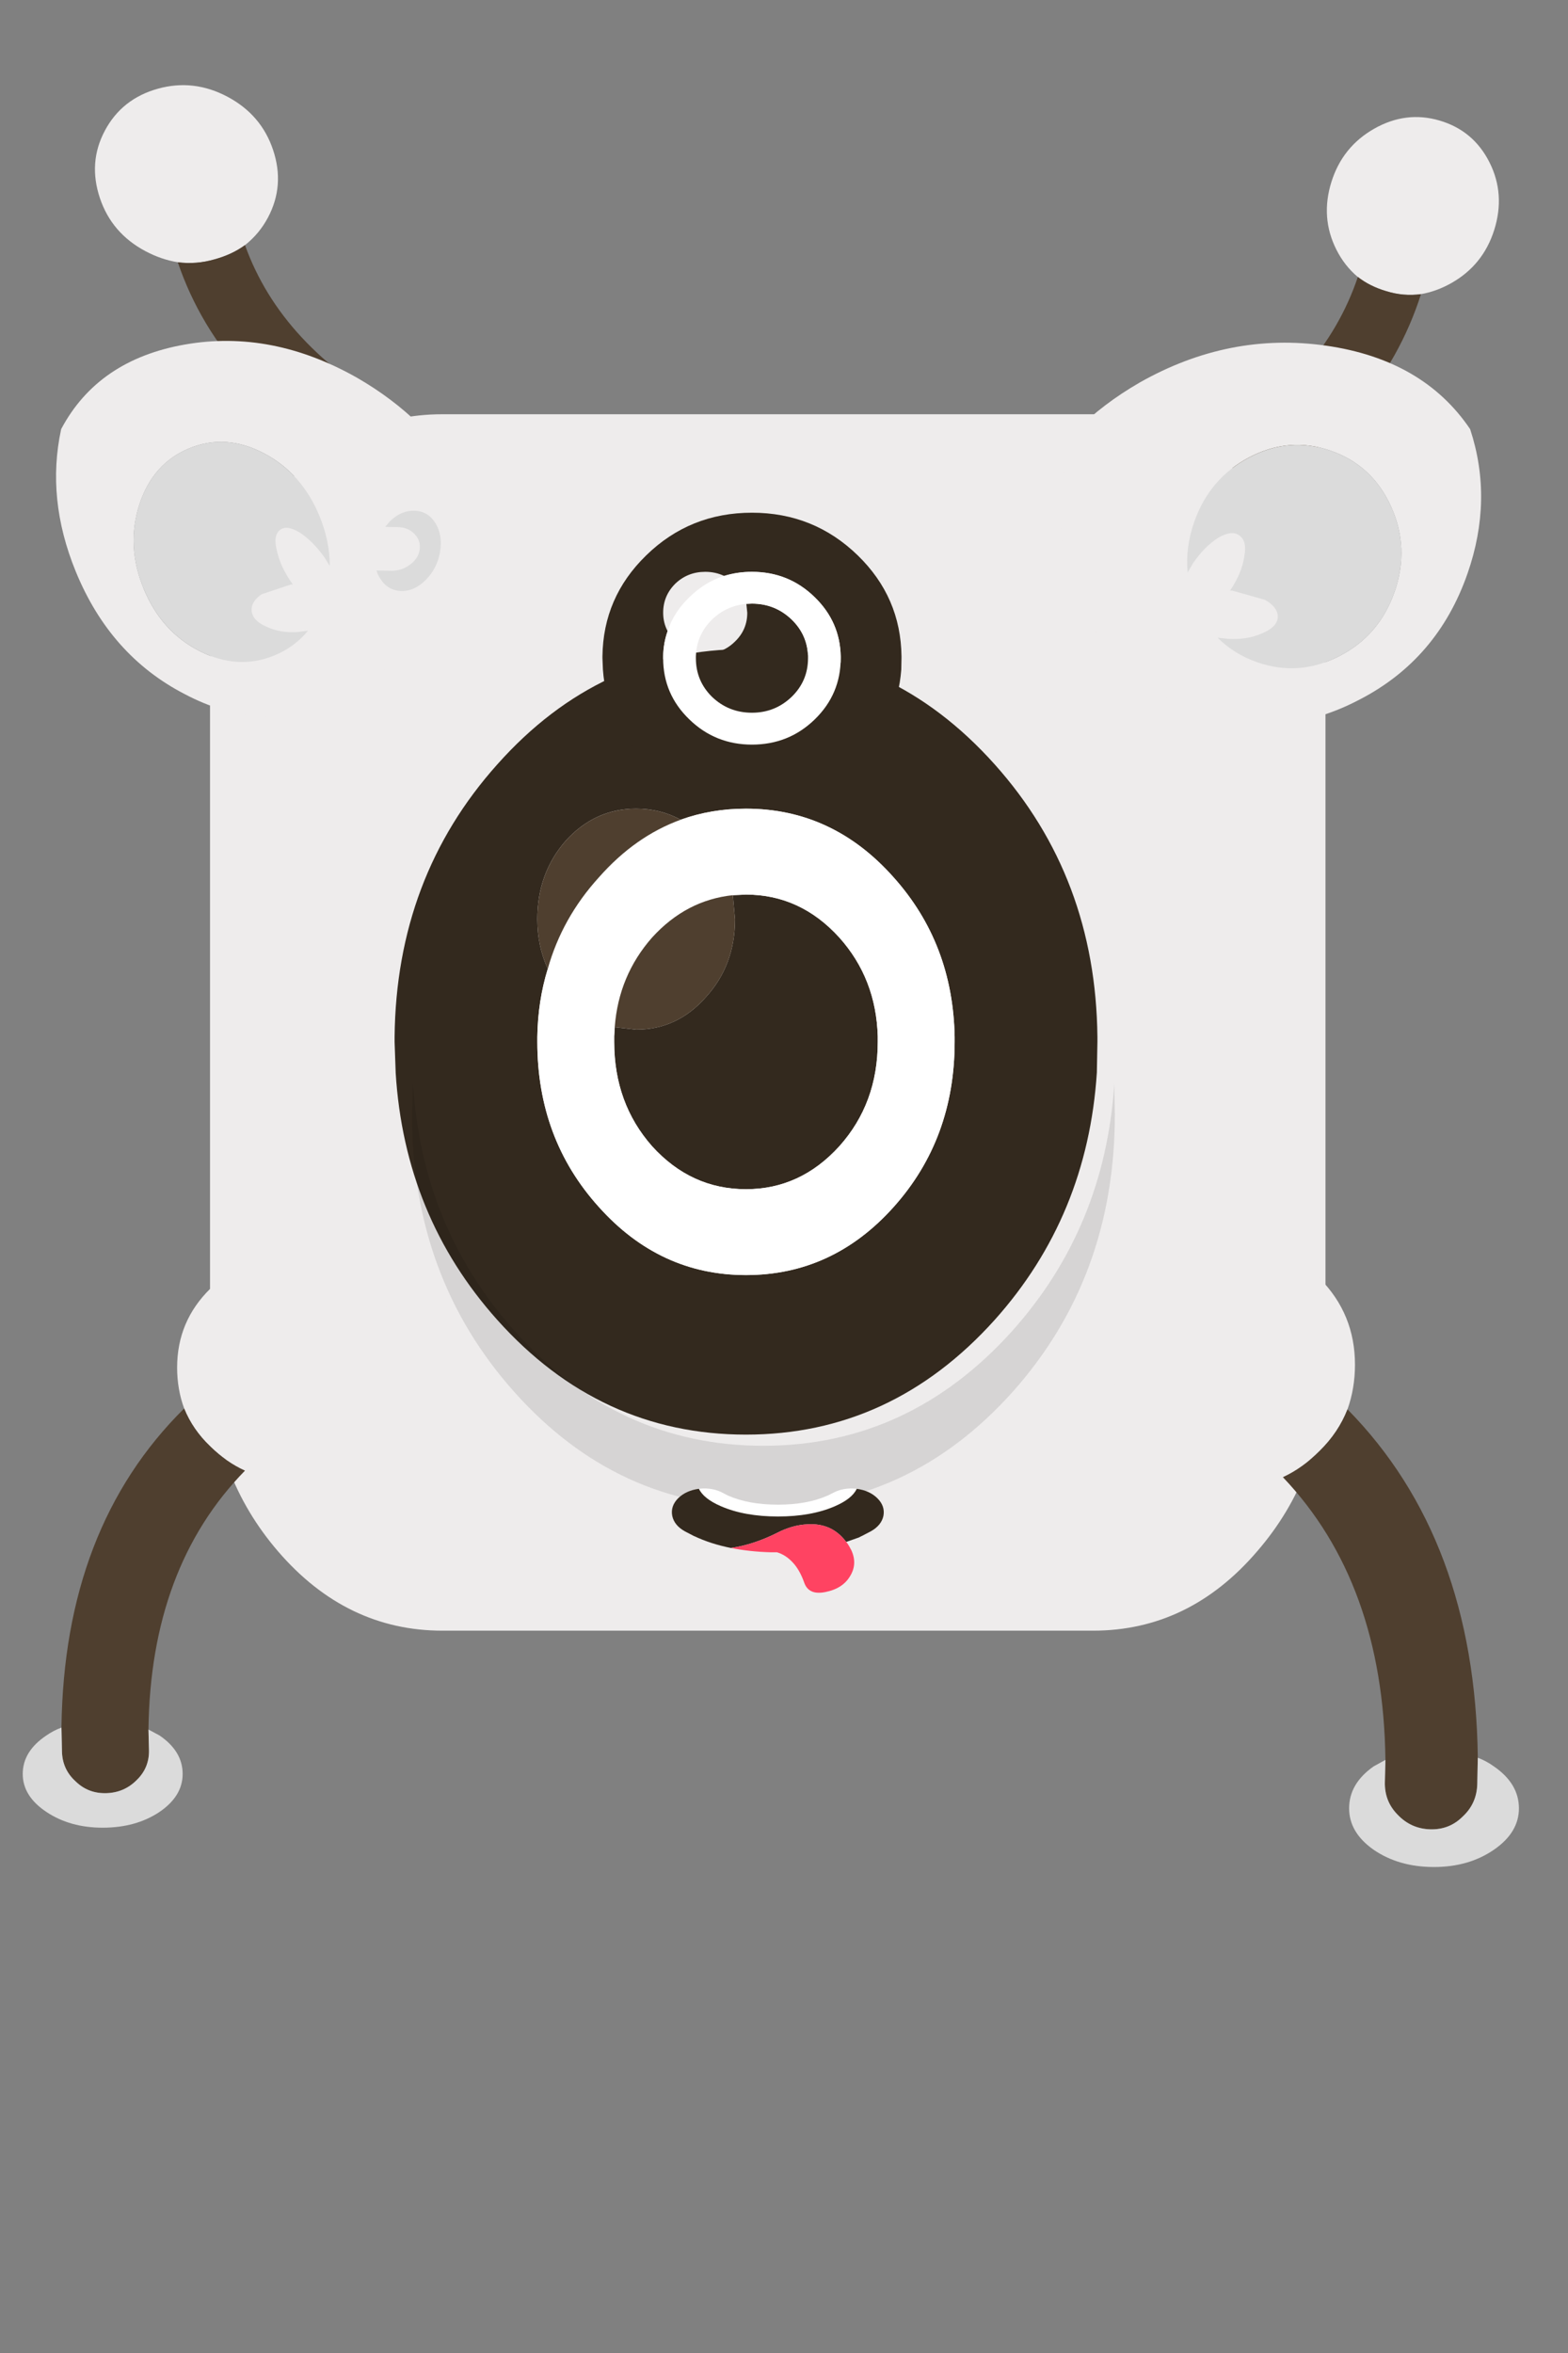 <?xml version="1.0" encoding="UTF-8" standalone="no"?>
<!-- Created with Inkscape (http://www.inkscape.org/) -->

<svg
   width="256"
   height="384"
   viewBox="0 0 67.733 101.6"
   version="1.1"
   id="svg5"
   inkscape:version="1.1.2 (b8e25be833, 2022-02-05)"
   sodipodi:docname="antena_monster_2.svg"
   inkscape:export-filename="C:\Users\David Dalisay\KennyJam22\Sprites\green_monster.png"
   inkscape:export-xdpi="18"
   inkscape:export-ydpi="18"
   xmlns:inkscape="http://www.inkscape.org/namespaces/inkscape"
   xmlns:sodipodi="http://sodipodi.sourceforge.net/DTD/sodipodi-0.dtd"
   xmlns="http://www.w3.org/2000/svg"
   xmlns:svg="http://www.w3.org/2000/svg">
  <rect x="0" y="0" width="67.733" height="101.6" fill="#808080" stroke="none"/>
  <sodipodi:namedview
     id="namedview7"
     pagecolor="#ffffff"
     bordercolor="#666666"
     borderopacity="1.0"
     inkscape:pageshadow="2"
     inkscape:pageopacity="0.0"
     inkscape:pagecheckerboard="0"
     inkscape:document-units="mm"
     showgrid="false"
     inkscape:zoom="2.1997092"
     inkscape:cx="162.97609"
     inkscape:cy="190.25242"
     inkscape:window-width="1278"
     inkscape:window-height="1368"
     inkscape:window-x="1266"
     inkscape:window-y="0"
     inkscape:window-maximized="0"
     inkscape:current-layer="layer1"
     units="px"
     width="384px">
    <inkscape:grid
       type="xygrid"
       id="grid3982" />
  </sodipodi:namedview>
  <defs
     id="defs2" />
  <g
     inkscape:groupmode="layer"
     id="layer2"
     inkscape:label="Layer 2">
    <path
       stroke="none"
       fill="#eeecec"
       d="M 7.68,11.324 Q 6.965,11.208 6.282,10.845 4.823,10.069 4.315,8.553 3.8,7.013 4.528,5.645 5.263,4.261 6.828,3.828 q 1.541,-0.426 3,0.35 1.459,0.776 1.967,2.292 0.516,1.539 -0.22,2.923 -0.376,0.706 -0.992,1.191 -0.553,0.404 -1.301,0.611 -0.802,0.234 -1.602,0.13"
       id="path1106"
       style="stroke-width:0.342" />
    <path
       stroke="none"
       fill="#4f3f2f"
       d="m 7.68,11.324 q 0.801,0.105 1.602,-0.13 0.747,-0.207 1.301,-0.611 1.571,4.385 6.647,7.16 l 0.644,0.324 q 0.567,0.282 0.759,0.857 0.208,0.583 -0.058,1.121 -0.266,0.538 -0.85,0.7 -0.576,0.185 -1.143,-0.098 l -0.768,-0.39 Q 9.551,16.831 7.68,11.324"
       id="path1108"
       style="stroke-width:0.342" />
    <path
       stroke="none"
       fill="#eeecec"
       d="m 61.383,12.7 q 0.672,-0.116 1.314,-0.479 1.371,-0.776 1.849,-2.292 0.485,-1.539 -0.199,-2.908 -0.691,-1.383 -2.162,-1.816 -1.448,-0.426 -2.82,0.35 -1.371,0.776 -1.849,2.292 -0.485,1.539 0.207,2.923 0.353,0.706 0.932,1.191 0.52,0.404 1.222,0.611 0.753,0.234 1.506,0.13"
       id="path1106-2"
       style="stroke-width:0.332" />
    <path
       stroke="none"
       fill="#4f3f2f"
       d="m 61.383,12.7 q -0.752,0.105 -1.506,-0.13 -0.702,-0.207 -1.222,-0.611 -1.477,4.385 -6.247,7.16 l -0.605,0.324 q -0.533,0.282 -0.713,0.857 -0.195,0.583 0.055,1.121 0.25,0.538 0.799,0.7 0.541,0.185 1.074,-0.098 l 0.722,-0.39 Q 59.625,18.207 61.383,12.7"
       id="path1108-1"
       style="stroke-width:0.332" />
  </g>
  <g
     inkscape:label="Layer 1"
     inkscape:groupmode="layer"
     id="layer1">
    <path
       stroke="none"
       fill="#eeecec"
       d="m 9.072,29.104 q 0.132,-4.552 2.936,-7.808 2.951,-3.409 7.106,-3.409 h 28.101 q 4.155,0 7.091,3.409 2.819,3.256 2.951,7.808 v 30.089 q -0.132,4.535 -2.951,7.791 -2.936,3.427 -7.091,3.427 H 19.115 q -4.155,0 -7.106,-3.427 Q 9.204,63.727 9.072,59.193 V 29.104"
       id="path1302"
       style="stroke-width:0.316" />
    <path
       stroke="none"
       fill="#eeecec"
       d="m 63.5,18.521 0.01,0.022 q 0.994,3.027 -0.115,6.215 -1.294,3.72 -4.689,5.461 -3.39,1.78 -6.932,0.548 -3.526,-1.227 -5.095,-4.733 -1.58,-3.472 -0.286,-7.192 l 0.081,-0.232 q 1.168,-1.176 2.758,-2.093 3.868,-2.191 8.054,-1.591 4.186,0.6 6.214,3.595 m -3.26,7.038 q 0.659,-1.893 -0.149,-3.682 -0.807,-1.789 -2.602,-2.413 -1.795,-0.624 -3.522,0.282 -1.727,0.907 -2.386,2.8 -0.381,1.096 -0.28,2.174 l 0.223,-0.388 q 0.503,-0.737 1.092,-1.109 0.577,-0.339 0.904,-0.114 0.359,0.237 0.228,0.917 -0.099,0.691 -0.587,1.434 l -0.033,0.044 0.09,-0.006 1.43,0.404 q 0.574,0.33 0.545,0.767 -0.038,0.415 -0.677,0.677 -0.628,0.284 -1.459,0.237 l -0.46,-0.048 q 0.706,0.711 1.713,1.061 1.795,0.624 3.532,-0.26 1.737,-0.885 2.396,-2.778"
       id="path1118"
       style="stroke-width:0.342" />
    <path
       stroke="none"
       fill="#dbdbdb"
       d="m 60.24,25.559 q -0.659,1.893 -2.396,2.778 -1.737,0.885 -3.532,0.26 -1.008,-0.351 -1.713,-1.061 l 0.46,0.048 q 0.831,0.047 1.459,-0.237 0.638,-0.262 0.677,-0.677 0.028,-0.437 -0.545,-0.767 l -1.43,-0.404 -0.09,0.006 0.033,-0.044 q 0.488,-0.742 0.587,-1.434 0.131,-0.68 -0.228,-0.917 -0.327,-0.226 -0.904,0.114 -0.588,0.372 -1.092,1.109 l -0.223,0.388 q -0.102,-1.078 0.28,-2.174 0.659,-1.893 2.386,-2.8 1.727,-0.907 3.522,-0.282 1.795,0.624 2.602,2.413 0.807,1.789 0.149,3.682"
       id="path1120"
       style="stroke-width:0.342" />
    <path
       stroke="none"
       fill="#eeecec"
       d="m 2.646,18.521 -0.007,0.022 q -0.647,2.999 0.629,6.124 1.489,3.646 4.719,5.308 3.229,1.701 6.341,0.429 3.099,-1.266 4.227,-4.746 1.142,-3.448 -0.347,-7.094 l -0.093,-0.228 Q 16.955,17.196 15.434,16.317 11.736,14.219 7.985,14.877 4.235,15.536 2.646,18.521 m 3.555,6.885 Q 5.443,23.551 6.025,21.775 q 0.582,-1.776 2.159,-2.42 1.577,-0.644 3.222,0.222 1.645,0.866 2.403,2.722 0.439,1.074 0.438,2.138 L 14.011,24.058 q -0.519,-0.718 -1.085,-1.076 -0.552,-0.325 -0.831,-0.097 -0.306,0.239 -0.13,0.908 0.149,0.68 0.654,1.404 l 0.034,0.043 -0.082,-0.004 -1.264,0.422 q -0.493,0.334 -0.43,0.764 0.07,0.408 0.672,0.656 0.595,0.27 1.345,0.21 l 0.413,-0.055 Q 12.726,27.945 11.841,28.306 10.264,28.95 8.611,28.106 6.959,27.262 6.201,25.406"
       id="path1118-2"
       style="stroke-width:0.324" />
    <path
       stroke="none"
       fill="#dbdbdb"
       d="m 6.201,25.406 q 0.758,1.855 2.41,2.7 1.652,0.844 3.229,0.2 0.885,-0.362 1.466,-1.074 l -0.413,0.055 q -0.75,0.06 -1.345,-0.21 -0.602,-0.248 -0.672,-0.656 -0.063,-0.43 0.43,-0.764 l 1.264,-0.422 0.082,0.004 -0.034,-0.043 q -0.506,-0.724 -0.654,-1.404 -0.176,-0.669 0.13,-0.908 0.278,-0.228 0.831,0.097 0.566,0.358 1.085,1.076 l 0.235,0.379 q 0.001,-1.064 -0.438,-2.138 -0.758,-1.855 -2.403,-2.722 -1.645,-0.866 -3.222,-0.222 -1.577,0.644 -2.159,2.42 -0.582,1.776 0.176,3.632"
       id="path1120-6"
       style="stroke-width:0.324" />
    <path
       stroke="none"
       fill="#33291e"
       d="m 26.556,44.351 0.925,0.106 q 1.779,0 3.012,-1.404 1.257,-1.378 1.257,-3.365 l -0.095,-1.034 0.569,-0.026 q 2.348,0 4.032,1.855 1.589,1.775 1.66,4.266 v 0.238 q 0,2.65 -1.66,4.505 -1.684,1.855 -4.032,1.855 -2.372,0 -4.056,-1.855 -1.637,-1.855 -1.637,-4.505 v -0.238 l 0.024,-0.398 m -2.894,-2.517 q -0.427,1.378 -0.451,2.941 v 0.212 q 0,4.187 2.657,7.128 2.633,2.941 6.357,2.941 3.748,0 6.38,-2.941 2.633,-2.941 2.633,-7.128 v -0.212 q -0.071,-4.028 -2.633,-6.89 -2.633,-2.968 -6.38,-2.968 -1.494,0 -2.823,0.477 -0.878,-0.477 -1.921,-0.477 -1.779,0 -3.036,1.378 -1.233,1.404 -1.233,3.392 0,1.166 0.451,2.146 m -6.57,4.478 -0.047,-1.325 v -0.212 q 0.071,-6.89 4.435,-11.766 4.435,-4.982 10.745,-4.982 6.286,0 10.745,4.982 4.364,4.876 4.435,11.766 v 0.212 l -0.024,1.325 q -0.403,6.201 -4.412,10.679 -4.459,4.955 -10.745,4.955 -6.309,0 -10.745,-4.955 -4.008,-4.478 -4.388,-10.679"
       id="path898"
       style="stroke-width:0.501" />
    <path
       stroke="none"
       fill="#ffffff"
       d="m 29.402,35.395 q 1.328,-0.477 2.823,-0.477 3.748,0 6.38,2.968 2.562,2.862 2.633,6.89 v 0.212 q 0,4.187 -2.633,7.128 -2.633,2.941 -6.38,2.941 -3.724,0 -6.357,-2.941 -2.657,-2.941 -2.657,-7.128 v -0.212 q 0.024,-1.563 0.451,-2.941 0.617,-2.199 2.206,-3.948 1.565,-1.775 3.534,-2.491 m -2.846,8.957 -0.024,0.398 v 0.238 q 0,2.65 1.637,4.505 1.684,1.855 4.056,1.855 2.348,0 4.032,-1.855 1.66,-1.855 1.66,-4.505 V 44.749 Q 37.846,42.258 36.257,40.482 34.573,38.627 32.224,38.627 l -0.569,0.026 q -2.016,0.212 -3.487,1.829 -1.447,1.643 -1.613,3.869"
       id="path900"
       style="stroke-width:0.501" />
    <path
       stroke="none"
       fill="#000000"
       fill-opacity="0.102"
       d="m 48.134,46.793 0.024,1.325 q 0,7.049 -4.435,12.004 -4.459,4.955 -10.745,4.955 -6.309,0 -10.745,-4.955 -4.435,-4.955 -4.435,-12.004 l 0.047,-1.325 q 0.38,6.201 4.388,10.679 4.435,4.955 10.745,4.955 6.286,0 10.745,-4.955 4.009,-4.478 4.412,-10.679"
       id="path902"
       style="stroke-width:0.501" />
    <path
       stroke="none"
       fill="#4f3f2f"
       d="m 23.662,41.834 q -0.451,-0.98 -0.451,-2.146 0,-1.987 1.233,-3.392 1.257,-1.378 3.036,-1.378 1.044,0 1.921,0.477 -1.969,0.715 -3.534,2.491 -1.589,1.749 -2.206,3.948 m 2.894,2.517 Q 26.722,42.125 28.168,40.482 29.639,38.866 31.655,38.654 L 31.75,39.688 q 0,1.987 -1.257,3.365 -1.233,1.404 -3.012,1.404 l -0.925,-0.106"
       id="path904"
       style="stroke-width:0.501" />
    <path
       stroke="none"
       fill="#33291e"
       d="m 30.069,28.186 0.394,0.039 q 0.757,0 1.282,-0.52 0.535,-0.51 0.535,-1.247 l -0.04,-0.383 0.242,-0.01 q 0.999,0 1.716,0.687 0.676,0.658 0.706,1.58 v 0.088 q 0,0.982 -0.706,1.669 -0.717,0.687 -1.716,0.687 -1.009,0 -1.726,-0.687 -0.696,-0.687 -0.696,-1.669 v -0.088 l 0.01,-0.147 m -1.231,-0.933 q -0.182,0.51 -0.192,1.09 v 0.079 q 0,1.551 1.13,2.641 1.12,1.09 2.705,1.09 1.594,0 2.715,-1.09 1.12,-1.09 1.12,-2.641 v -0.079 q -0.03,-1.492 -1.12,-2.552 -1.12,-1.099 -2.715,-1.099 -0.636,0 -1.201,0.177 -0.373,-0.177 -0.817,-0.177 -0.757,0 -1.292,0.51 -0.525,0.52 -0.525,1.256 0,0.432 0.192,0.795 m -2.795,1.659 -0.02,-0.491 v -0.079 q 0.03,-2.552 1.887,-4.358 1.887,-1.845 4.572,-1.845 2.674,0 4.572,1.845 1.857,1.806 1.887,4.358 v 0.079 l -0.01,0.491 q -0.172,2.297 -1.877,3.956 -1.897,1.836 -4.572,1.836 -2.684,0 -4.572,-1.836 -1.705,-1.659 -1.867,-3.956"
       id="path898-9"
       style="stroke-width:0.199" />
    <path
       stroke="none"
       fill="#ffffff"
       d="m 31.28,24.868 q 0.565,-0.177 1.201,-0.177 1.594,0 2.715,1.099 1.09,1.06 1.12,2.552 v 0.079 q 0,1.551 -1.12,2.641 -1.12,1.09 -2.715,1.09 -1.584,0 -2.705,-1.09 -1.13,-1.09 -1.13,-2.641 v -0.079 q 0.01,-0.579 0.192,-1.09 0.262,-0.815 0.939,-1.463 0.666,-0.658 1.504,-0.923 m -1.211,3.318 -0.01,0.147 v 0.088 q 0,0.982 0.696,1.669 0.717,0.687 1.726,0.687 0.999,0 1.716,-0.687 0.706,-0.687 0.706,-1.669 v -0.088 q -0.03,-0.923 -0.706,-1.58 -0.717,-0.687 -1.716,-0.687 l -0.242,0.01 q -0.858,0.079 -1.483,0.677 -0.616,0.609 -0.686,1.433"
       id="path900-0"
       style="stroke-width:0.199" />
    <path
       stroke="none"
       fill="#dbdbdb"
       d="m 16.642,22.75 0.194,-0.234 q 0.494,-0.486 1.08,-0.464 0.573,0.022 0.895,0.538 0.32,0.528 0.196,1.247 -0.122,0.708 -0.617,1.205 -0.496,0.497 -1.069,0.475 -0.586,-0.022 -0.906,-0.55 Q 16.313,24.811 16.267,24.633 l 0.626,0.013 q 0.46,0.006 0.815,-0.265 0.365,-0.26 0.42,-0.653 0.055,-0.393 -0.23,-0.678 -0.272,-0.284 -0.732,-0.291 l -0.524,-0.009"
       id="path1110"
       style="stroke-width:0.236" />
    <path
       stroke="none"
       fill="#eeecec"
       d="M 7.955,60.817 Q 7.651,59.986 7.651,59.049 q 0,-2.002 1.434,-3.407 1.455,-1.427 3.476,-1.427 2.042,0 3.497,1.427 1.434,1.405 1.434,3.407 0,2.002 -1.434,3.407 -1.455,1.427 -3.497,1.427 -1.043,0 -1.977,-0.383 -0.804,-0.362 -1.499,-1.043 -0.76,-0.724 -1.13,-1.64"
       id="path1106-0"
       style="stroke-width:0.43" />
    <path
       stroke="none"
       fill="#4f3f2f"
       d="m 7.955,60.817 q 0.369,0.916 1.13,1.64 Q 9.78,63.138 10.583,63.5 6.5,67.674 6.413,74.68 l 0.022,0.873 q 0.022,0.767 -0.521,1.299 -0.543,0.554 -1.325,0.575 -0.782,0.021 -1.325,-0.511 Q 2.698,76.405 2.676,75.638 L 2.655,74.595 Q 2.763,65.949 7.955,60.817"
       id="path1108-0"
       style="stroke-width:0.43" />
    <path
       stroke="none"
       fill="#dbdbdb"
       d="m 6.413,74.68 0.478,0.256 q 0.999,0.681 0.999,1.661 0,0.958 -0.999,1.64 -1.021,0.681 -2.455,0.681 -1.412,0 -2.433,-0.681 -1.021,-0.681 -1.021,-1.64 0,-0.98 1.021,-1.661 0.304,-0.213 0.652,-0.341 l 0.022,1.043 q 0.022,0.767 0.587,1.278 0.543,0.532 1.325,0.511 0.782,-0.021 1.325,-0.575 0.543,-0.532 0.521,-1.299 l -0.022,-0.873"
       id="path1110-8"
       style="stroke-width:0.43" />
    <path
       stroke="none"
       fill="#eeecec"
       d="m 58.208,60.854 q 0.323,-0.907 0.323,-1.93 0,-2.185 -1.522,-3.72 -1.545,-1.558 -3.691,-1.558 -2.168,0 -3.714,1.558 -1.522,1.534 -1.522,3.72 0,2.185 1.522,3.72 1.545,1.558 3.714,1.558 1.107,0 2.099,-0.418 0.853,-0.395 1.592,-1.139 0.807,-0.79 1.199,-1.79"
       id="path1106-0-2"
       style="stroke-width:0.463" />
    <path
       stroke="none"
       fill="#4f3f2f"
       d="m 58.208,60.854 q -0.392,1 -1.199,1.79 -0.738,0.744 -1.592,1.139 4.337,4.557 4.429,12.206 l -0.023,0.953 q -0.023,0.837 0.554,1.418 0.577,0.604 1.407,0.628 0.83,0.023 1.407,-0.558 0.6,-0.558 0.623,-1.395 l 0.023,-1.139 Q 63.721,66.457 58.208,60.854"
       id="path1108-0-8"
       style="stroke-width:0.463" />
    <path
       stroke="none"
       fill="#dbdbdb"
       d="m 59.846,75.99 -0.507,0.279 q -1.061,0.744 -1.061,1.813 0,1.046 1.061,1.79 1.084,0.744 2.607,0.744 1.499,0 2.583,-0.744 1.084,-0.744 1.084,-1.79 0,-1.069 -1.084,-1.813 -0.323,-0.232 -0.692,-0.372 l -0.023,1.139 q -0.023,0.837 -0.623,1.395 -0.577,0.581 -1.407,0.558 -0.83,-0.023 -1.407,-0.628 -0.577,-0.581 -0.554,-1.418 l 0.023,-0.953"
       id="path1110-8-0"
       style="stroke-width:0.463" />
    <path
       stroke="none"
       fill="#ffffff"
       d="m 30.191,64.286 0.029,-0.004 q 0.569,-0.061 1.033,0.195 l 0.182,0.095 0.012,0.004 q 0.886,0.394 2.16,0.394 1.256,0 2.148,-0.394 l 0.012,-0.004 0.188,-0.095 q 0.464,-0.255 1.033,-0.195 l 0.023,0.004 q -0.205,0.429 -0.939,0.749 -1.021,0.446 -2.465,0.446 -1.45,0 -2.471,-0.446 -0.74,-0.32 -0.945,-0.749"
       id="path1074"
       style="stroke-width:0.101" />
    <path
       stroke="none"
       fill="#33291e"
       d="m 30.191,64.286 q 0.205,0.429 0.945,0.749 1.021,0.446 2.471,0.446 1.444,0 2.465,-0.446 0.734,-0.32 0.939,-0.749 0.546,0.074 0.88,0.398 0.352,0.342 0.27,0.771 -0.088,0.411 -0.546,0.667 L 37.217,66.329 h -0.006 l -0.106,0.056 -0.552,0.195 q -0.61,-0.823 -1.661,-0.762 -0.657,0.026 -1.321,0.368 -1.015,0.511 -1.996,0.654 -0.869,-0.173 -1.585,-0.511 h -0.006 l -0.399,-0.208 q -0.458,-0.255 -0.546,-0.667 -0.082,-0.429 0.264,-0.771 0.34,-0.325 0.886,-0.398"
       id="path1076"
       style="stroke-width:0.101" />
    <path
       stroke="none"
       fill="#ff4362"
       d="m 36.554,66.58 0.059,0.074 0.07,0.113 0.094,0.173 q 0.27,0.593 -0.059,1.121 -0.317,0.532 -1.057,0.68 -0.728,0.152 -0.922,-0.407 -0.2,-0.567 -0.517,-0.892 -0.293,-0.307 -0.657,-0.416 H 33.296 q -0.922,-0.026 -1.72,-0.186 0.98,-0.143 1.996,-0.654 0.663,-0.342 1.321,-0.368 1.051,-0.061 1.661,0.762"
       id="path1078"
       style="stroke-width:0.101" />
  </g>
</svg>
